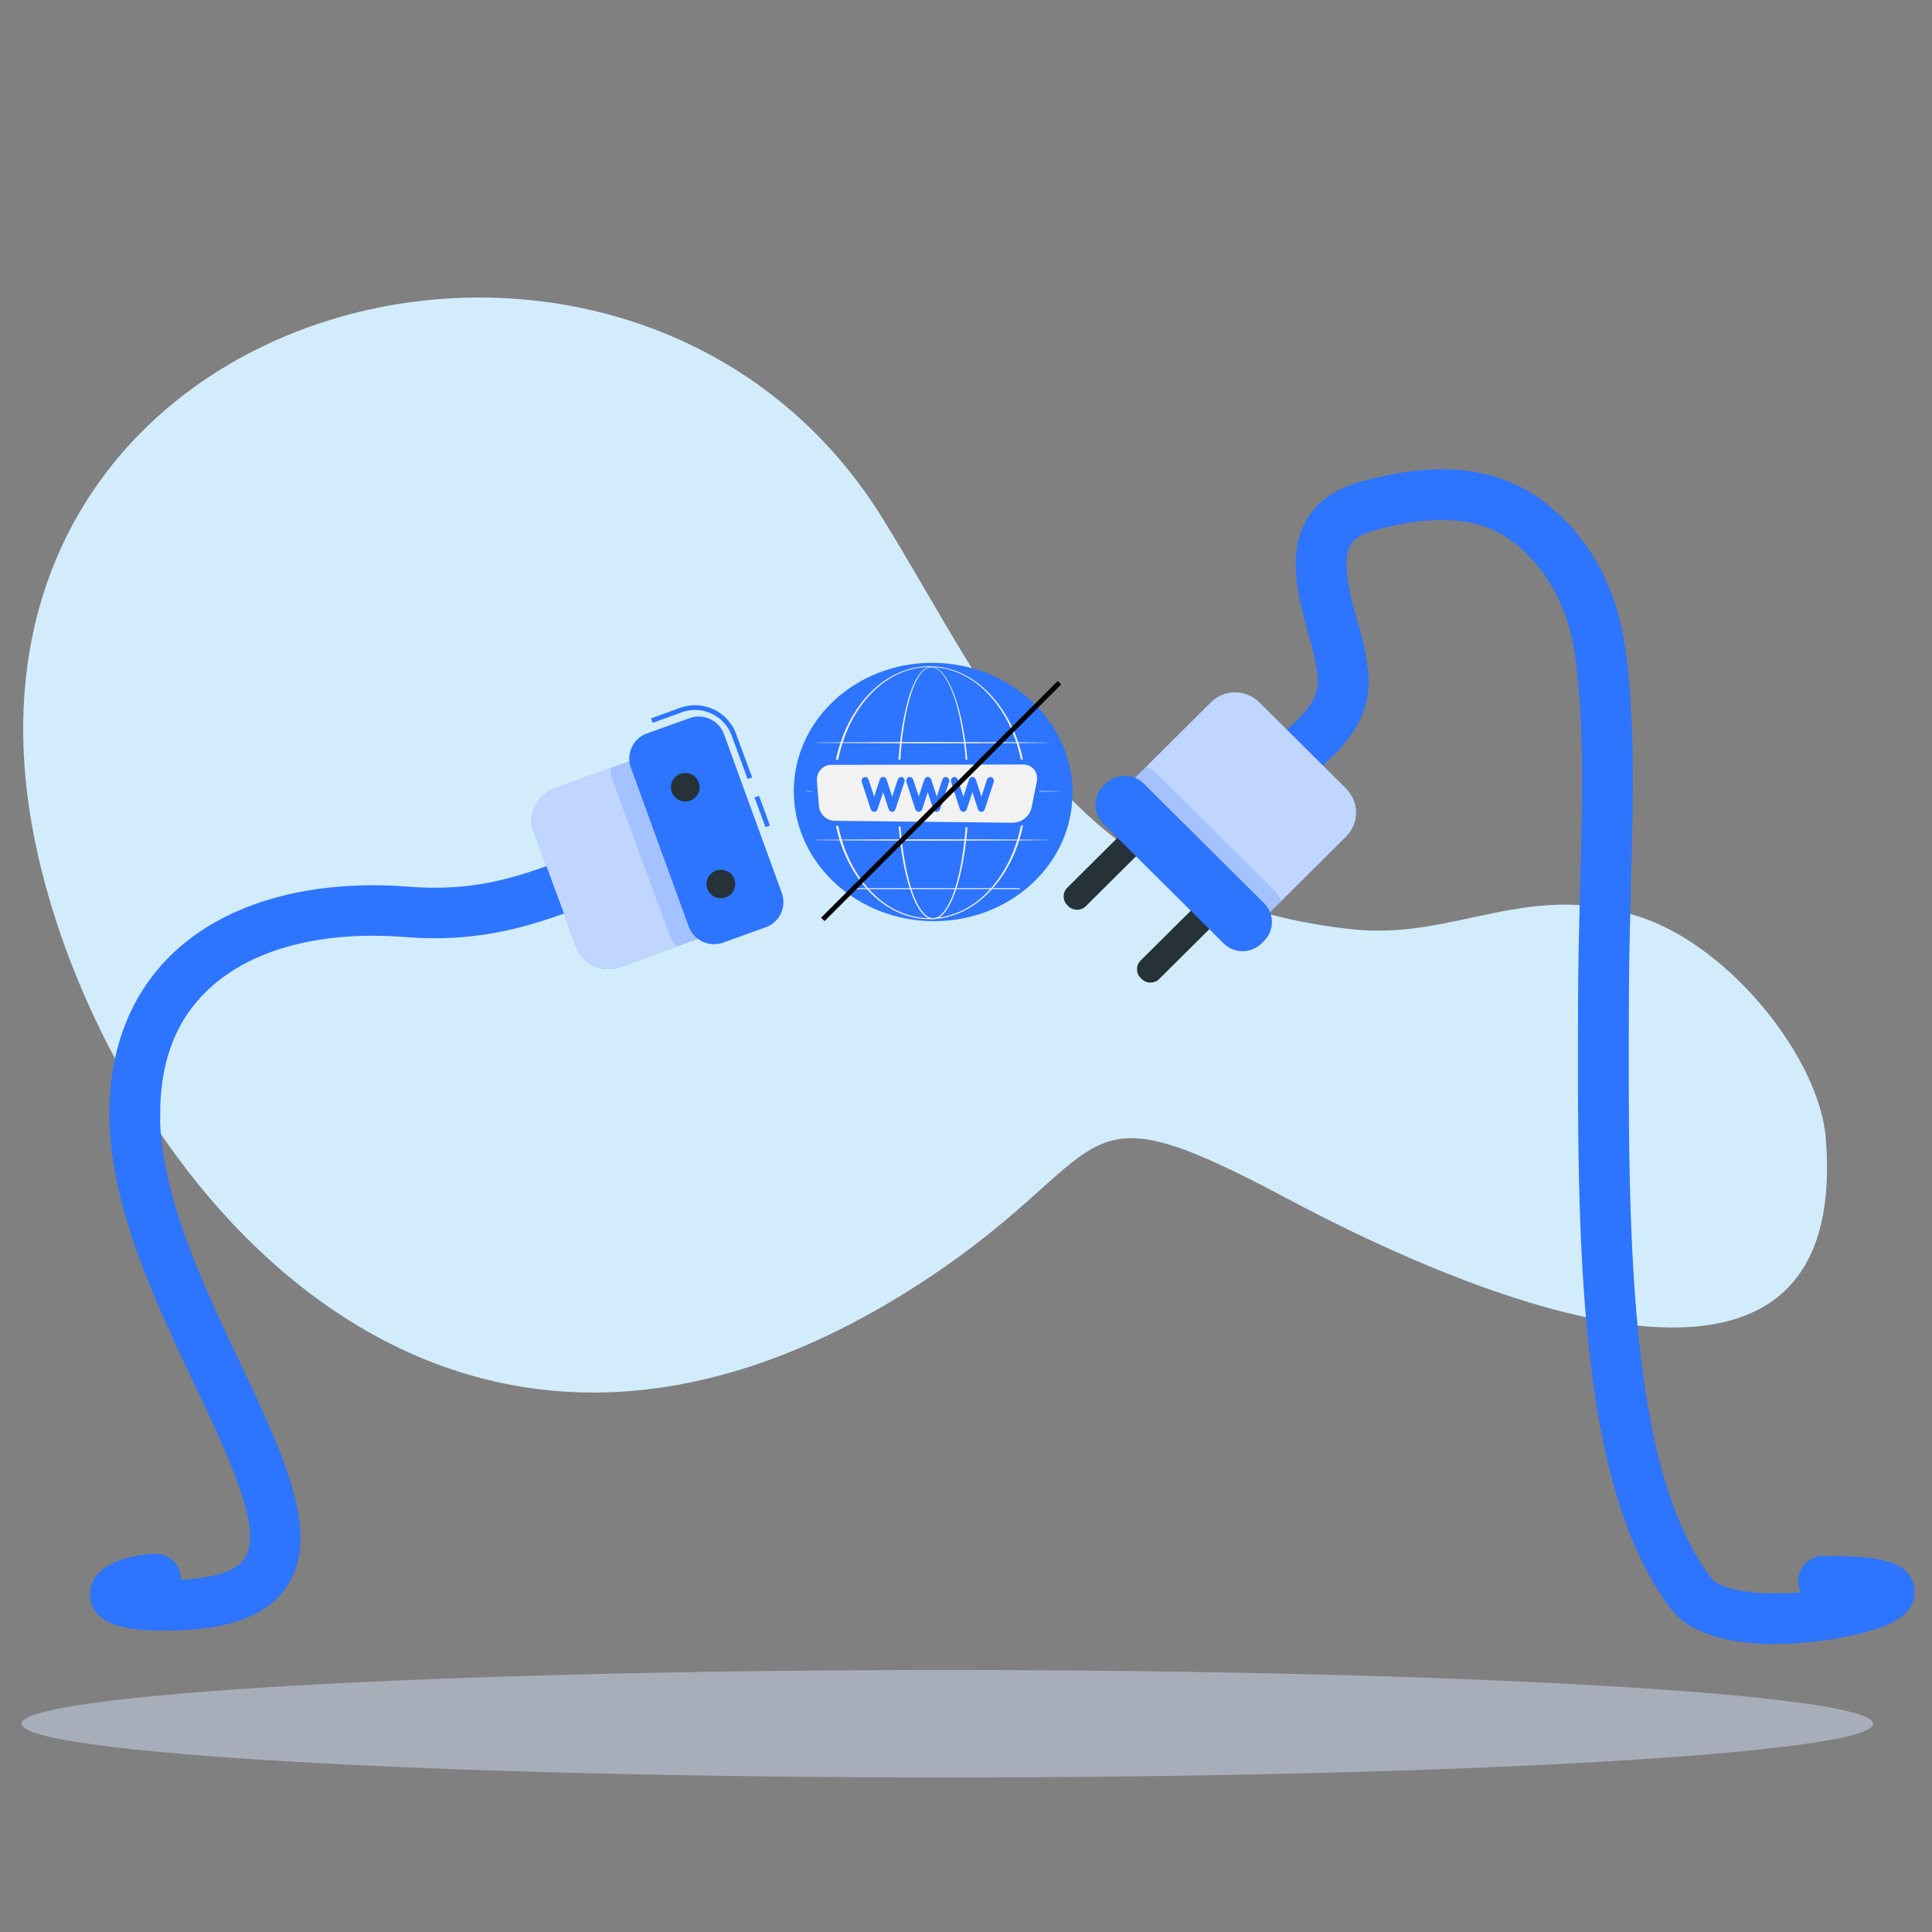 <svg width="400" height="400" viewBox="0 0 400 400" fill="none" xmlns="http://www.w3.org/2000/svg">
<rect x="0" y="0" width="400" height="400" fill="#808080" stroke="none"/>
<path d="M378.005 235.614C376.69 219.265 358.509 196.314 340.032 190.007C316.433 181.911 301.475 194.743 279.874 192.394C221.466 186.038 205.895 144.753 182.742 107.34C131.413 24.418 -10.583 59.915 6.164 168.156C16.238 233.246 85.155 331.898 188.189 267.191C232.677 239.21 219.173 222.979 266.409 248.102C285.054 258.005 383.976 309.655 378.005 235.614Z" fill="#D2ECFC"/>
<path opacity="0.5" d="M196.139 368C302.003 368 387.823 363.021 387.823 356.878C387.823 350.736 302.003 345.757 196.139 345.757C90.275 345.757 4.455 350.736 4.455 356.878C4.455 363.021 90.275 368 196.139 368Z" fill="#D1DBF4"/>
<path d="M34.385 337.582C29.333 337.582 18.814 337.582 18.636 330.193C18.498 324.397 25.715 321.99 31.943 321.695C32.633 321.662 33.323 321.764 33.973 321.996C34.623 322.228 35.221 322.585 35.733 323.047C36.244 323.508 36.659 324.066 36.953 324.687C37.248 325.308 37.417 325.98 37.45 326.666V327.059C44.508 326.725 49.076 325.193 50.747 322.579C54.513 316.684 47.296 301.465 40.327 286.757C32.121 269.456 22.828 249.855 22.65 231.08C22.643 230.393 22.773 229.712 23.031 229.076C23.29 228.439 23.672 227.859 24.155 227.369C24.639 226.879 25.215 226.489 25.851 226.22C26.487 225.952 27.169 225.81 27.86 225.804C29.246 225.806 30.575 226.351 31.559 227.32C32.543 228.289 33.104 229.605 33.12 230.981C33.278 247.468 42.017 265.968 49.788 282.297C58.685 301.141 66.446 317.421 59.575 328.179C55.591 334.507 47.336 337.582 34.385 337.582Z" fill="#2D74FF"/>
<path d="M27.909 236.258C26.523 236.258 25.193 235.714 24.208 234.744C23.223 233.774 22.663 232.458 22.65 231.08C22.512 217.128 27.188 205.348 36.174 197.017C47.237 186.76 64.488 181.995 84.775 183.586C99.001 184.706 108.126 181.268 118.685 177.269C120.425 176.62 122.175 175.952 123.974 175.304C125.285 174.83 126.732 174.892 127.996 175.478C129.261 176.064 130.239 177.125 130.716 178.428C131.193 179.731 131.13 181.169 130.541 182.426C129.951 183.682 128.883 184.655 127.572 185.129C125.823 185.758 124.122 186.406 122.432 187.045C111.665 191.112 100.543 195.307 83.945 194.01C66.644 192.645 52.23 196.427 43.352 204.661C36.431 211.027 33.06 219.879 33.169 230.982C33.175 231.668 33.046 232.349 32.788 232.986C32.529 233.622 32.147 234.202 31.663 234.692C31.18 235.182 30.604 235.572 29.968 235.841C29.332 236.11 28.65 236.251 27.959 236.258H27.909Z" fill="#2D74FF"/>
<path d="M149.545 192.51L128.389 200.212C126.624 200.854 124.674 200.774 122.968 199.988C121.263 199.202 119.941 197.775 119.295 196.02L110.558 172.32C109.912 170.566 109.993 168.628 110.784 166.934C111.575 165.239 113.011 163.925 114.776 163.283L135.932 155.581L149.534 192.482L149.545 192.51Z" fill="#2D74FF"/>
<path opacity="0.7" d="M149.545 192.51L128.389 200.212C126.624 200.854 124.674 200.774 122.968 199.988C121.263 199.202 119.941 197.775 119.295 196.02L110.558 172.32C109.912 170.566 109.993 168.628 110.784 166.934C111.575 165.239 113.011 163.925 114.776 163.283L135.932 155.581L149.534 192.482L149.545 192.51Z" fill="white"/>
<path opacity="0.2" d="M126.505 159.005L135.946 155.576L149.549 192.498L140.108 195.937C139.48 195.333 138.999 194.593 138.704 193.775L126.841 161.56C126.531 160.746 126.415 159.871 126.505 159.005Z" fill="#2D74FF"/>
<path d="M157.148 164.773L156.22 165.111L158.485 171.255L159.413 170.917L157.148 164.773Z" fill="#2D74FF"/>
<path d="M154.789 161.284L151.458 152.225C150.886 150.689 149.855 149.364 148.503 148.428C147.151 147.492 145.543 146.989 143.895 146.989C142.957 146.986 142.027 147.149 141.146 147.47L135.136 149.661L134.79 148.737L140.81 146.547C141.798 146.187 142.843 146.004 143.895 146.006C145.746 146.01 147.552 146.578 149.07 147.631C150.588 148.685 151.746 150.175 152.387 151.901L155.719 160.96L154.789 161.284Z" fill="#2D74FF"/>
<path d="M149.709 195.156L158.537 191.982C161.422 190.945 162.914 187.781 161.871 184.914L149.888 151.99C148.845 149.124 145.661 147.64 142.776 148.677L133.948 151.851C131.063 152.887 129.571 156.052 130.614 158.918L142.597 191.843C143.64 194.709 146.825 196.192 149.709 195.156Z" fill="#2D74FF"/>
<path d="M144.656 161.981C144.857 162.529 144.891 163.124 144.752 163.691C144.613 164.258 144.308 164.771 143.876 165.165C143.444 165.56 142.903 165.818 142.323 165.907C141.743 165.996 141.149 165.912 140.617 165.665C140.085 165.419 139.639 165.021 139.335 164.522C139.03 164.023 138.882 163.446 138.907 162.863C138.933 162.281 139.133 161.719 139.48 161.249C139.828 160.778 140.308 160.421 140.86 160.223C141.598 159.957 142.412 159.992 143.123 160.322C143.835 160.652 144.386 161.248 144.656 161.981Z" fill="#263238"/>
<path d="M152.041 182.015C152.242 182.562 152.275 183.157 152.135 183.723C151.996 184.289 151.692 184.801 151.26 185.195C150.828 185.59 150.288 185.847 149.708 185.937C149.129 186.026 148.536 185.942 148.004 185.697C147.472 185.451 147.026 185.054 146.721 184.556C146.416 184.058 146.266 183.482 146.291 182.9C146.316 182.317 146.513 181.756 146.859 181.285C147.205 180.814 147.684 180.456 148.235 180.256C148.601 180.123 148.99 180.063 149.379 180.079C149.769 180.095 150.151 180.188 150.505 180.351C150.858 180.515 151.176 180.746 151.439 181.031C151.703 181.316 151.907 181.651 152.041 182.015Z" fill="#263238"/>
<path d="M367.458 340.362C358.748 340.362 350.186 338.584 346.034 333.2C326.38 307.655 326.558 256.271 326.726 206.547C326.825 179.774 328.951 154.475 325.955 134.825C324.196 123.242 318.046 115.293 311.838 111.186C302.624 105.134 289.969 108.386 284.562 109.772C283.888 109.959 283.184 110.01 282.49 109.924C281.796 109.837 281.126 109.613 280.52 109.266C279.914 108.919 279.384 108.455 278.961 107.902C278.537 107.349 278.229 106.718 278.054 106.045C277.879 105.372 277.841 104.671 277.942 103.983C278.043 103.295 278.281 102.634 278.642 102.039C279.003 101.444 279.48 100.926 280.045 100.516C280.61 100.106 281.251 99.812 281.932 99.652C288.684 97.913 304.522 93.855 317.631 102.462C326.479 108.268 334.131 118.634 336.356 133.263C339.47 153.699 337.344 179.371 337.245 206.547C337.077 254.522 336.909 304.128 354.388 326.814C355.802 328.641 361.308 330.282 370.453 329.81C371.264 329.81 372.055 329.722 372.836 329.653C372.482 328.941 372.299 328.158 372.302 327.364C372.302 325.978 372.856 324.648 373.842 323.668C374.829 322.688 376.166 322.137 377.561 322.137C389.059 322.137 395.109 323.12 396.276 328.346C396.612 329.85 396.79 333.622 391.234 336.206C387.082 338.142 377.176 340.362 367.458 340.362Z" fill="#2D74FF"/>
<path d="M256.9 172.229C255.874 172.218 254.874 171.91 254.021 171.343C253.169 170.775 252.502 169.973 252.102 169.034C251.702 168.095 251.587 167.06 251.77 166.057C251.953 165.054 252.427 164.125 253.133 163.386C256.91 159.515 260.321 156.509 263.326 153.885C270.583 147.529 273.084 145.043 272.847 140.278C272.491 137.338 271.863 134.437 270.968 131.612C268.803 123.703 266.351 114.753 270.553 107.571C272.807 103.71 276.633 101.067 281.932 99.711C283.272 99.395 284.683 99.614 285.862 100.32C287.041 101.027 287.895 102.165 288.239 103.489C288.583 104.814 288.391 106.221 287.703 107.406C287.016 108.592 285.888 109.462 284.562 109.831C280.835 110.813 279.935 112.316 279.619 112.827C277.641 116.217 279.549 123.232 281.092 128.861C282.208 132.411 282.957 136.066 283.326 139.767C283.82 149.838 277.839 155.084 270.256 161.726C267.399 164.241 264.147 167.09 260.647 170.666C260.159 171.162 259.576 171.556 258.932 171.824C258.289 172.092 257.598 172.23 256.9 172.229Z" fill="#2D74FF"/>
<path d="M253.959 155.038L253.736 154.815C252.736 153.822 251.114 153.822 250.115 154.816L220.962 183.798C219.962 184.792 219.962 186.403 220.962 187.397L221.186 187.619C222.186 188.613 223.808 188.612 224.807 187.618L253.96 158.636C254.96 157.642 254.96 156.031 253.959 155.038Z" fill="#263238"/>
<path d="M269.153 170.118L268.93 169.896C267.93 168.902 266.309 168.902 265.309 169.896L236.151 198.873C235.151 199.867 235.151 201.478 236.151 202.472L236.374 202.694C237.374 203.688 238.996 203.688 239.996 202.694L269.153 173.717C270.153 172.723 270.153 171.112 269.153 170.118Z" fill="#263238"/>
<path d="M230.16 165.826L250.706 145.408C251.364 144.754 252.145 144.235 253.005 143.881C253.865 143.527 254.787 143.345 255.718 143.345C256.649 143.345 257.57 143.527 258.43 143.881C259.29 144.235 260.072 144.754 260.73 145.408L278.689 163.256C279.347 163.91 279.869 164.686 280.226 165.541C280.582 166.396 280.765 167.312 280.765 168.237C280.765 169.162 280.582 170.078 280.226 170.933C279.869 171.787 279.347 172.564 278.689 173.218L258.144 193.636L230.16 165.826Z" fill="#2D74FF"/>
<path opacity="0.7" d="M230.16 165.826L250.706 145.408C251.364 144.754 252.145 144.235 253.005 143.881C253.865 143.527 254.787 143.345 255.718 143.345C256.649 143.345 257.57 143.527 258.43 143.881C259.29 144.235 260.072 144.754 260.73 145.408L278.689 163.256C279.347 163.91 279.869 164.686 280.226 165.541C280.582 166.396 280.765 167.312 280.765 168.237C280.765 169.162 280.582 170.078 280.226 170.933C279.869 171.787 279.347 172.564 278.689 173.218L258.144 193.636L230.16 165.826Z" fill="white"/>
<path opacity="0.2" d="M237.246 158.729L230.128 165.794L258.116 193.608L265.224 186.534C264.941 185.711 264.471 184.965 263.85 184.353L239.441 160.144C238.83 159.509 238.079 159.025 237.246 158.729Z" fill="#2D74FF"/>
<path d="M228.928 162.232L228.418 162.739C226.248 164.896 226.248 168.392 228.418 170.548L253.339 195.315C255.509 197.471 259.027 197.471 261.197 195.315L261.707 194.808C263.877 192.651 263.877 189.155 261.707 186.999L236.786 162.232C234.616 160.076 231.098 160.076 228.928 162.232Z" fill="#2D74FF"/>
<path d="M222.027 165.242C222.675 150.49 210.294 137.965 194.373 137.266C178.452 136.567 165.02 147.959 164.373 162.71C163.725 177.462 176.106 189.988 192.027 190.687C207.948 191.386 221.38 179.994 222.027 165.242Z" fill="#2D74FF"/>
<path d="M200.591 164.105C200.591 166.46 200.498 168.824 200.314 171.179C200.13 173.533 199.843 175.877 199.424 178.201C199.209 179.358 198.963 180.514 198.676 181.661C198.38 182.807 198.052 183.943 197.632 185.049C197.213 186.155 196.732 187.25 196.076 188.243C195.749 188.734 195.37 189.215 194.909 189.604C194.674 189.799 194.428 189.973 194.142 190.095C193.865 190.218 193.558 190.3 193.251 190.31C192.944 190.321 192.627 190.259 192.35 190.147C192.064 190.034 191.808 189.87 191.562 189.686C191.091 189.307 190.702 188.836 190.365 188.345C189.699 187.352 189.208 186.267 188.788 185.162C188.368 184.056 188.031 182.92 187.734 181.773C187.437 180.627 187.191 179.47 186.976 178.313C186.557 175.99 186.26 173.646 186.065 171.291C185.871 168.937 185.768 166.583 185.758 164.218C185.748 163.041 185.789 161.864 185.83 160.676C185.871 159.499 185.942 158.322 186.024 157.145C186.198 154.79 186.464 152.446 186.853 150.112C187.048 148.945 187.273 147.789 187.55 146.642C187.826 145.496 188.143 144.36 188.532 143.244C188.931 142.128 189.392 141.033 190.047 140.04C190.375 139.549 190.743 139.067 191.214 138.689C191.45 138.504 191.705 138.341 191.982 138.228C192.258 138.115 192.565 138.064 192.872 138.075C193.18 138.085 193.476 138.156 193.753 138.279C194.029 138.402 194.285 138.566 194.51 138.75C194.971 139.129 195.36 139.589 195.698 140.071C196.373 141.043 196.885 142.118 197.335 143.213C197.776 144.308 198.134 145.434 198.451 146.571C198.769 147.707 199.035 148.864 199.27 150.02C199.731 152.334 200.048 154.678 200.263 157.032C200.488 159.387 200.591 161.741 200.591 164.105ZM200.202 164.105C200.202 161.761 200.12 159.407 199.925 157.063C199.731 154.719 199.444 152.385 199.014 150.082C198.799 148.925 198.543 147.779 198.246 146.642C197.95 145.506 197.602 144.39 197.172 143.295C196.742 142.2 196.25 141.135 195.595 140.163C195.268 139.682 194.889 139.221 194.449 138.852C194.224 138.668 193.988 138.504 193.722 138.382C193.456 138.259 193.18 138.187 192.893 138.177C192.606 138.167 192.32 138.228 192.054 138.33C191.787 138.443 191.542 138.597 191.317 138.781C190.876 139.149 190.508 139.62 190.201 140.112C189.576 141.104 189.126 142.19 188.747 143.295C188.368 144.401 188.061 145.537 187.805 146.683C187.55 147.83 187.335 148.986 187.15 150.143C186.434 154.79 186.209 159.499 186.219 164.198C186.209 166.542 186.29 168.896 186.464 171.24C186.639 173.584 186.905 175.918 187.314 178.232C187.519 179.388 187.754 180.535 188.031 181.681C188.317 182.817 188.645 183.943 189.044 185.049C189.453 186.144 189.924 187.219 190.569 188.192C190.897 188.673 191.255 189.133 191.705 189.492C191.931 189.676 192.166 189.829 192.432 189.932C192.688 190.034 192.975 190.095 193.251 190.085C193.528 190.075 193.804 190.003 194.06 189.891C194.316 189.768 194.551 189.614 194.766 189.42C195.206 189.041 195.565 188.581 195.882 188.099C196.517 187.117 196.977 186.042 197.387 184.947C197.786 183.841 198.113 182.715 198.39 181.579C198.666 180.443 198.902 179.286 199.096 178.129C199.495 175.816 199.761 173.482 199.935 171.138C200.12 168.804 200.202 166.45 200.202 164.105Z" fill="#F2F2F2"/>
<path d="M212.496 164.105C212.475 167.146 212.086 170.186 211.278 173.113C210.448 176.041 209.2 178.846 207.5 181.374C205.811 183.892 203.652 186.124 201.072 187.751C199.782 188.56 198.39 189.205 196.937 189.645C195.483 190.085 193.958 190.31 192.443 190.31C190.918 190.31 189.403 190.085 187.949 189.645C186.495 189.205 185.103 188.56 183.814 187.762C181.234 186.144 179.074 183.913 177.375 181.384C175.676 178.856 174.427 176.041 173.587 173.124C173.178 171.66 172.871 170.165 172.666 168.661C172.461 167.156 172.369 165.631 172.359 164.116C172.369 162.59 172.472 161.075 172.666 159.571C172.871 158.066 173.178 156.571 173.587 155.108C174.427 152.18 175.676 149.375 177.375 146.847C179.074 144.329 181.234 142.097 183.814 140.48C185.103 139.682 186.495 139.037 187.949 138.597C189.403 138.156 190.918 137.931 192.443 137.931C193.958 137.931 195.483 138.167 196.926 138.607C198.38 139.047 199.772 139.682 201.062 140.49C203.641 142.108 205.791 144.339 207.49 146.857C209.189 149.375 210.438 152.19 211.267 155.108C212.086 158.025 212.475 161.065 212.496 164.105ZM212.045 164.105C212.045 161.106 211.667 158.097 210.878 155.21C210.08 152.313 208.882 149.529 207.234 147.011C206.415 145.752 205.474 144.575 204.43 143.5C203.385 142.425 202.218 141.452 200.959 140.644C199.69 139.845 198.318 139.19 196.885 138.76C195.452 138.32 193.948 138.095 192.443 138.085C190.938 138.095 189.444 138.32 188 138.76C186.567 139.2 185.195 139.845 183.926 140.654C182.657 141.463 181.5 142.435 180.456 143.51C179.412 144.585 178.48 145.772 177.651 147.021C176.003 149.529 174.816 152.323 174.028 155.21C173.639 156.653 173.352 158.127 173.158 159.622C172.963 161.106 172.871 162.611 172.861 164.105C172.861 165.6 172.963 167.105 173.158 168.589C173.352 170.073 173.639 171.547 174.038 173.001C174.826 175.887 176.024 178.682 177.672 181.19C178.491 182.439 179.432 183.626 180.477 184.701C181.521 185.776 182.677 186.748 183.947 187.547C185.216 188.345 186.577 188.99 188.021 189.43C189.454 189.87 190.948 190.106 192.453 190.106C193.958 190.095 195.452 189.87 196.885 189.43C198.318 188.99 199.69 188.355 200.959 187.547C202.229 186.738 203.385 185.776 204.43 184.701C205.474 183.626 206.415 182.449 207.234 181.19C208.882 178.682 210.08 175.887 210.878 173.001C211.667 170.104 212.045 167.105 212.045 164.105Z" fill="#F2F2F2"/>
<path d="M169.073 153.736L175.092 153.685L181.111 153.654C183.117 153.644 185.123 153.644 187.13 153.634L193.149 153.623L205.176 153.654L211.195 153.685L217.214 153.746C217.225 153.746 217.235 153.756 217.235 153.767C217.235 153.777 217.225 153.787 217.214 153.787L211.195 153.848L205.176 153.879L193.128 153.9L187.109 153.889C185.103 153.889 183.097 153.889 181.09 153.869L175.071 153.838L169.052 153.787C169.032 153.787 169.022 153.777 169.022 153.756C169.042 153.746 169.052 153.736 169.073 153.736Z" fill="#F2F2F2"/>
<path d="M166.975 163.808L173.516 163.757L180.057 163.727L193.129 163.706L206.2 163.737L212.741 163.767L219.282 163.829C219.293 163.829 219.303 163.839 219.303 163.849C219.303 163.86 219.293 163.87 219.282 163.87L212.741 163.931L206.2 163.962L193.129 163.982L180.057 163.962L173.516 163.931L166.975 163.88C166.954 163.88 166.944 163.87 166.944 163.849C166.954 163.819 166.965 163.808 166.975 163.808Z" fill="white"/>
<path d="M169.073 173.881L175.092 173.83L181.111 173.799C183.117 173.789 185.123 173.789 187.13 173.779L193.149 173.769L205.176 173.799L211.195 173.83L217.214 173.891C217.225 173.891 217.235 173.902 217.235 173.912C217.235 173.922 217.225 173.932 217.214 173.932L211.195 173.994L205.176 174.024L193.128 174.055L187.109 174.045C185.103 174.045 183.097 174.045 181.09 174.024L175.071 173.994L169.052 173.943C169.032 173.943 169.022 173.932 169.022 173.912C169.042 173.902 169.052 173.881 169.073 173.881Z" fill="#F2F2F2"/>
<path d="M211.072 184.087H176.903C176.842 184.087 176.801 184.035 176.801 183.984C176.801 183.933 176.852 183.882 176.903 183.882H211.072C211.134 183.882 211.175 183.933 211.175 183.984C211.175 184.035 211.134 184.087 211.072 184.087Z" fill="#F2F2F2"/>
<path d="M172.712 170.974C170.48 170.954 168.597 169.183 168.423 166.941L168.014 161.853C167.921 160.646 168.31 159.448 169.109 158.598C169.866 157.779 170.9 157.319 172.026 157.319L211.723 157.247C212.961 157.247 214.057 157.749 214.783 158.649C215.541 159.571 215.817 160.83 215.561 162.089L214.476 167.422C214.026 169.643 211.866 171.373 209.563 171.373L172.712 170.974Z" fill="#2D74FF"/>
<path d="M211.81 158.281L172.113 158.353C170.312 158.353 168.981 159.919 169.135 161.772L169.544 166.859C169.677 168.569 171.141 169.93 172.82 169.94L209.629 170.339C211.452 170.36 213.212 168.998 213.57 167.217L214.656 161.884C215.045 159.929 213.775 158.271 211.81 158.281Z" fill="#F2F2F2"/>
<path d="M187.234 161.946L185.402 167.545H185.391C185.309 167.821 185.084 168.016 184.849 168.067H184.839C184.828 168.067 184.818 168.077 184.808 168.077C184.798 168.077 184.798 168.087 184.787 168.087H184.777H184.757H184.746H184.705H184.695H184.675H184.665H184.654H184.634H184.624C184.613 168.087 184.613 168.077 184.603 168.077H184.593C184.583 168.077 184.572 168.067 184.562 168.067H184.552C184.316 168.006 184.102 167.811 183.999 167.545L182.842 164.013L181.686 167.545C181.604 167.821 181.379 168.016 181.143 168.067H181.133C181.123 168.067 181.113 168.077 181.102 168.077H181.092C181.082 168.077 181.082 168.087 181.072 168.087H181.061H181.041H181.02H181H180.99H180.969H180.959H180.918H180.908H180.898C180.887 168.087 180.887 168.077 180.877 168.077H180.867C180.857 168.077 180.846 168.067 180.836 168.067H180.826C180.58 168.006 180.376 167.811 180.273 167.545L178.441 161.946V161.925C178.41 161.843 178.4 161.741 178.4 161.659C178.4 161.331 178.594 161.014 178.901 160.912C178.973 160.881 179.055 160.871 179.127 160.871C179.434 160.871 179.731 161.086 179.833 161.424C179.843 161.434 180.468 163.348 180.99 164.935C181.512 163.348 182.136 161.434 182.136 161.424C182.218 161.178 182.382 161.004 182.587 160.922L182.597 160.912C182.607 160.912 182.607 160.902 182.617 160.902H182.628C182.638 160.902 182.638 160.891 182.638 160.891H182.648C182.658 160.881 182.658 160.881 182.668 160.881L182.679 160.871C182.689 160.871 182.699 160.871 182.709 160.861H182.72C182.73 160.861 182.74 160.861 182.75 160.85H182.761H182.791H182.802C182.812 160.85 182.822 160.85 182.832 160.84H182.842H182.853H182.873H182.883C182.894 160.85 182.894 160.85 182.904 160.85H182.914H182.945C182.955 160.861 182.965 160.861 182.986 160.861C182.996 160.871 183.006 160.871 183.016 160.871C183.027 160.871 183.027 160.871 183.027 160.881C183.037 160.881 183.047 160.881 183.057 160.891H183.068L183.078 160.902H183.088C183.098 160.902 183.098 160.912 183.109 160.912L183.119 160.922C183.324 161.004 183.487 161.178 183.569 161.424C183.569 161.434 184.194 163.348 184.716 164.935C185.238 163.348 185.862 161.434 185.862 161.424C185.975 161.086 186.261 160.871 186.579 160.871C186.65 160.871 186.732 160.881 186.804 160.912C187.111 161.024 187.305 161.331 187.305 161.659C187.305 161.741 187.295 161.843 187.265 161.925V161.946H187.234Z" fill="#2D74FF"/>
<path d="M196.477 161.946L194.645 167.545H194.634C194.553 167.821 194.327 168.016 194.092 168.067H194.082C194.071 168.067 194.061 168.077 194.051 168.077H194.041C194.031 168.077 194.031 168.087 194.02 168.087H194.01H193.99H193.979H193.959H193.949H193.918H193.908H193.897H193.877H193.867C193.856 168.087 193.856 168.077 193.846 168.077H193.816C193.805 168.077 193.795 168.067 193.785 168.067H193.775C193.539 168.006 193.324 167.811 193.222 167.545L192.075 164.013L190.919 167.545C190.837 167.821 190.612 168.016 190.376 168.067H190.366C190.356 168.067 190.345 168.077 190.335 168.077H190.325C190.315 168.077 190.315 168.087 190.304 168.087H190.294H190.274H190.264H190.233H190.223H190.202H190.192H190.171H190.161H190.13C190.12 168.087 190.12 168.077 190.11 168.077H190.1C190.09 168.077 190.079 168.067 190.069 168.067H190.059C189.813 168.006 189.608 167.811 189.506 167.545L187.674 161.946V161.925C187.643 161.843 187.633 161.741 187.633 161.659C187.633 161.331 187.827 161.014 188.134 160.912C188.206 160.881 188.288 160.871 188.36 160.871C188.667 160.871 188.964 161.086 189.066 161.424C189.076 161.434 189.701 163.348 190.223 164.935C190.745 163.348 191.369 161.434 191.369 161.424C191.451 161.178 191.615 161.004 191.819 160.922L191.83 160.912C191.84 160.912 191.84 160.902 191.85 160.902H191.86C191.871 160.902 191.871 160.891 191.871 160.891H191.881C191.891 160.881 191.891 160.881 191.901 160.881L191.912 160.871C191.922 160.871 191.932 160.871 191.942 160.861H191.953C191.963 160.861 191.973 160.861 191.983 160.85H191.993H192.024H192.034C192.045 160.85 192.055 160.85 192.065 160.84H192.075H192.086H192.106H192.116C192.127 160.85 192.127 160.85 192.137 160.85H192.147H192.178C192.188 160.861 192.198 160.861 192.219 160.861C192.229 160.871 192.239 160.871 192.249 160.871C192.26 160.871 192.26 160.871 192.26 160.881C192.27 160.881 192.28 160.881 192.29 160.891H192.301L192.311 160.902H192.321C192.331 160.902 192.331 160.912 192.342 160.912L192.352 160.922C192.556 161.004 192.72 161.178 192.802 161.424C192.802 161.434 193.427 163.348 193.949 164.935C194.471 163.348 195.095 161.434 195.095 161.424C195.208 161.086 195.494 160.871 195.812 160.871C195.883 160.871 195.965 160.881 196.037 160.912C196.344 161.024 196.538 161.331 196.538 161.659C196.538 161.741 196.528 161.843 196.497 161.925V161.946H196.477Z" fill="#2D74FF"/>
<path d="M205.721 161.946L203.888 167.545H203.878C203.796 167.821 203.571 168.016 203.336 168.067H203.325C203.315 168.067 203.305 168.077 203.295 168.077H203.284C203.274 168.077 203.274 168.087 203.264 168.087H203.254H203.233H203.223H203.203H203.192H203.172H203.162H203.131H203.11H203.1C203.09 168.087 203.09 168.077 203.08 168.077H203.069C203.059 168.077 203.049 168.067 203.039 168.067H203.028C202.793 168.006 202.578 167.811 202.476 167.545L201.319 164.013L200.162 167.535C200.08 167.811 199.855 168.006 199.62 168.057H199.61C199.599 168.057 199.589 168.067 199.579 168.067H199.569C199.558 168.067 199.558 168.077 199.548 168.077H199.538H199.517H199.507H199.487H199.476H199.446H199.436H199.415H199.405H199.395C199.384 168.077 199.384 168.067 199.374 168.067H199.343C199.333 168.067 199.323 168.057 199.313 168.057H199.302C199.057 167.995 198.852 167.801 198.75 167.535L196.917 161.935V161.925C196.887 161.843 196.876 161.741 196.876 161.659C196.876 161.331 197.071 161.014 197.378 160.912C197.45 160.881 197.532 160.871 197.603 160.871C197.91 160.871 198.207 161.086 198.31 161.424C198.32 161.434 198.944 163.348 199.466 164.935C199.988 163.348 200.613 161.434 200.613 161.424C200.695 161.178 200.858 161.004 201.063 160.922L201.073 160.912C201.084 160.912 201.084 160.902 201.094 160.902H201.104C201.114 160.902 201.114 160.891 201.114 160.891H201.125C201.135 160.881 201.135 160.881 201.145 160.881L201.155 160.871C201.165 160.871 201.176 160.871 201.186 160.861H201.196C201.206 160.861 201.217 160.861 201.227 160.85H201.237H201.268H201.278C201.288 160.85 201.299 160.85 201.309 160.84H201.319H201.329H201.35H201.36C201.37 160.85 201.37 160.85 201.38 160.85H201.391H201.421C201.432 160.861 201.442 160.861 201.462 160.861C201.473 160.871 201.483 160.871 201.493 160.871C201.503 160.871 201.503 160.871 201.503 160.881C201.514 160.881 201.524 160.881 201.534 160.891H201.544L201.554 160.902H201.565C201.575 160.902 201.575 160.912 201.585 160.912L201.595 160.922C201.8 161.004 201.964 161.178 202.046 161.424C202.046 161.434 202.67 163.348 203.192 164.935C203.714 163.348 204.339 161.434 204.339 161.424C204.451 161.086 204.738 160.871 205.055 160.871C205.127 160.871 205.209 160.881 205.28 160.912C205.588 161.024 205.782 161.331 205.782 161.659C205.782 161.741 205.772 161.843 205.741 161.925V161.946H205.721Z" fill="#2D74FF"/>
<line x1="219.354" y1="141.354" x2="170.354" y2="190.354" stroke="black"/>
</svg>
